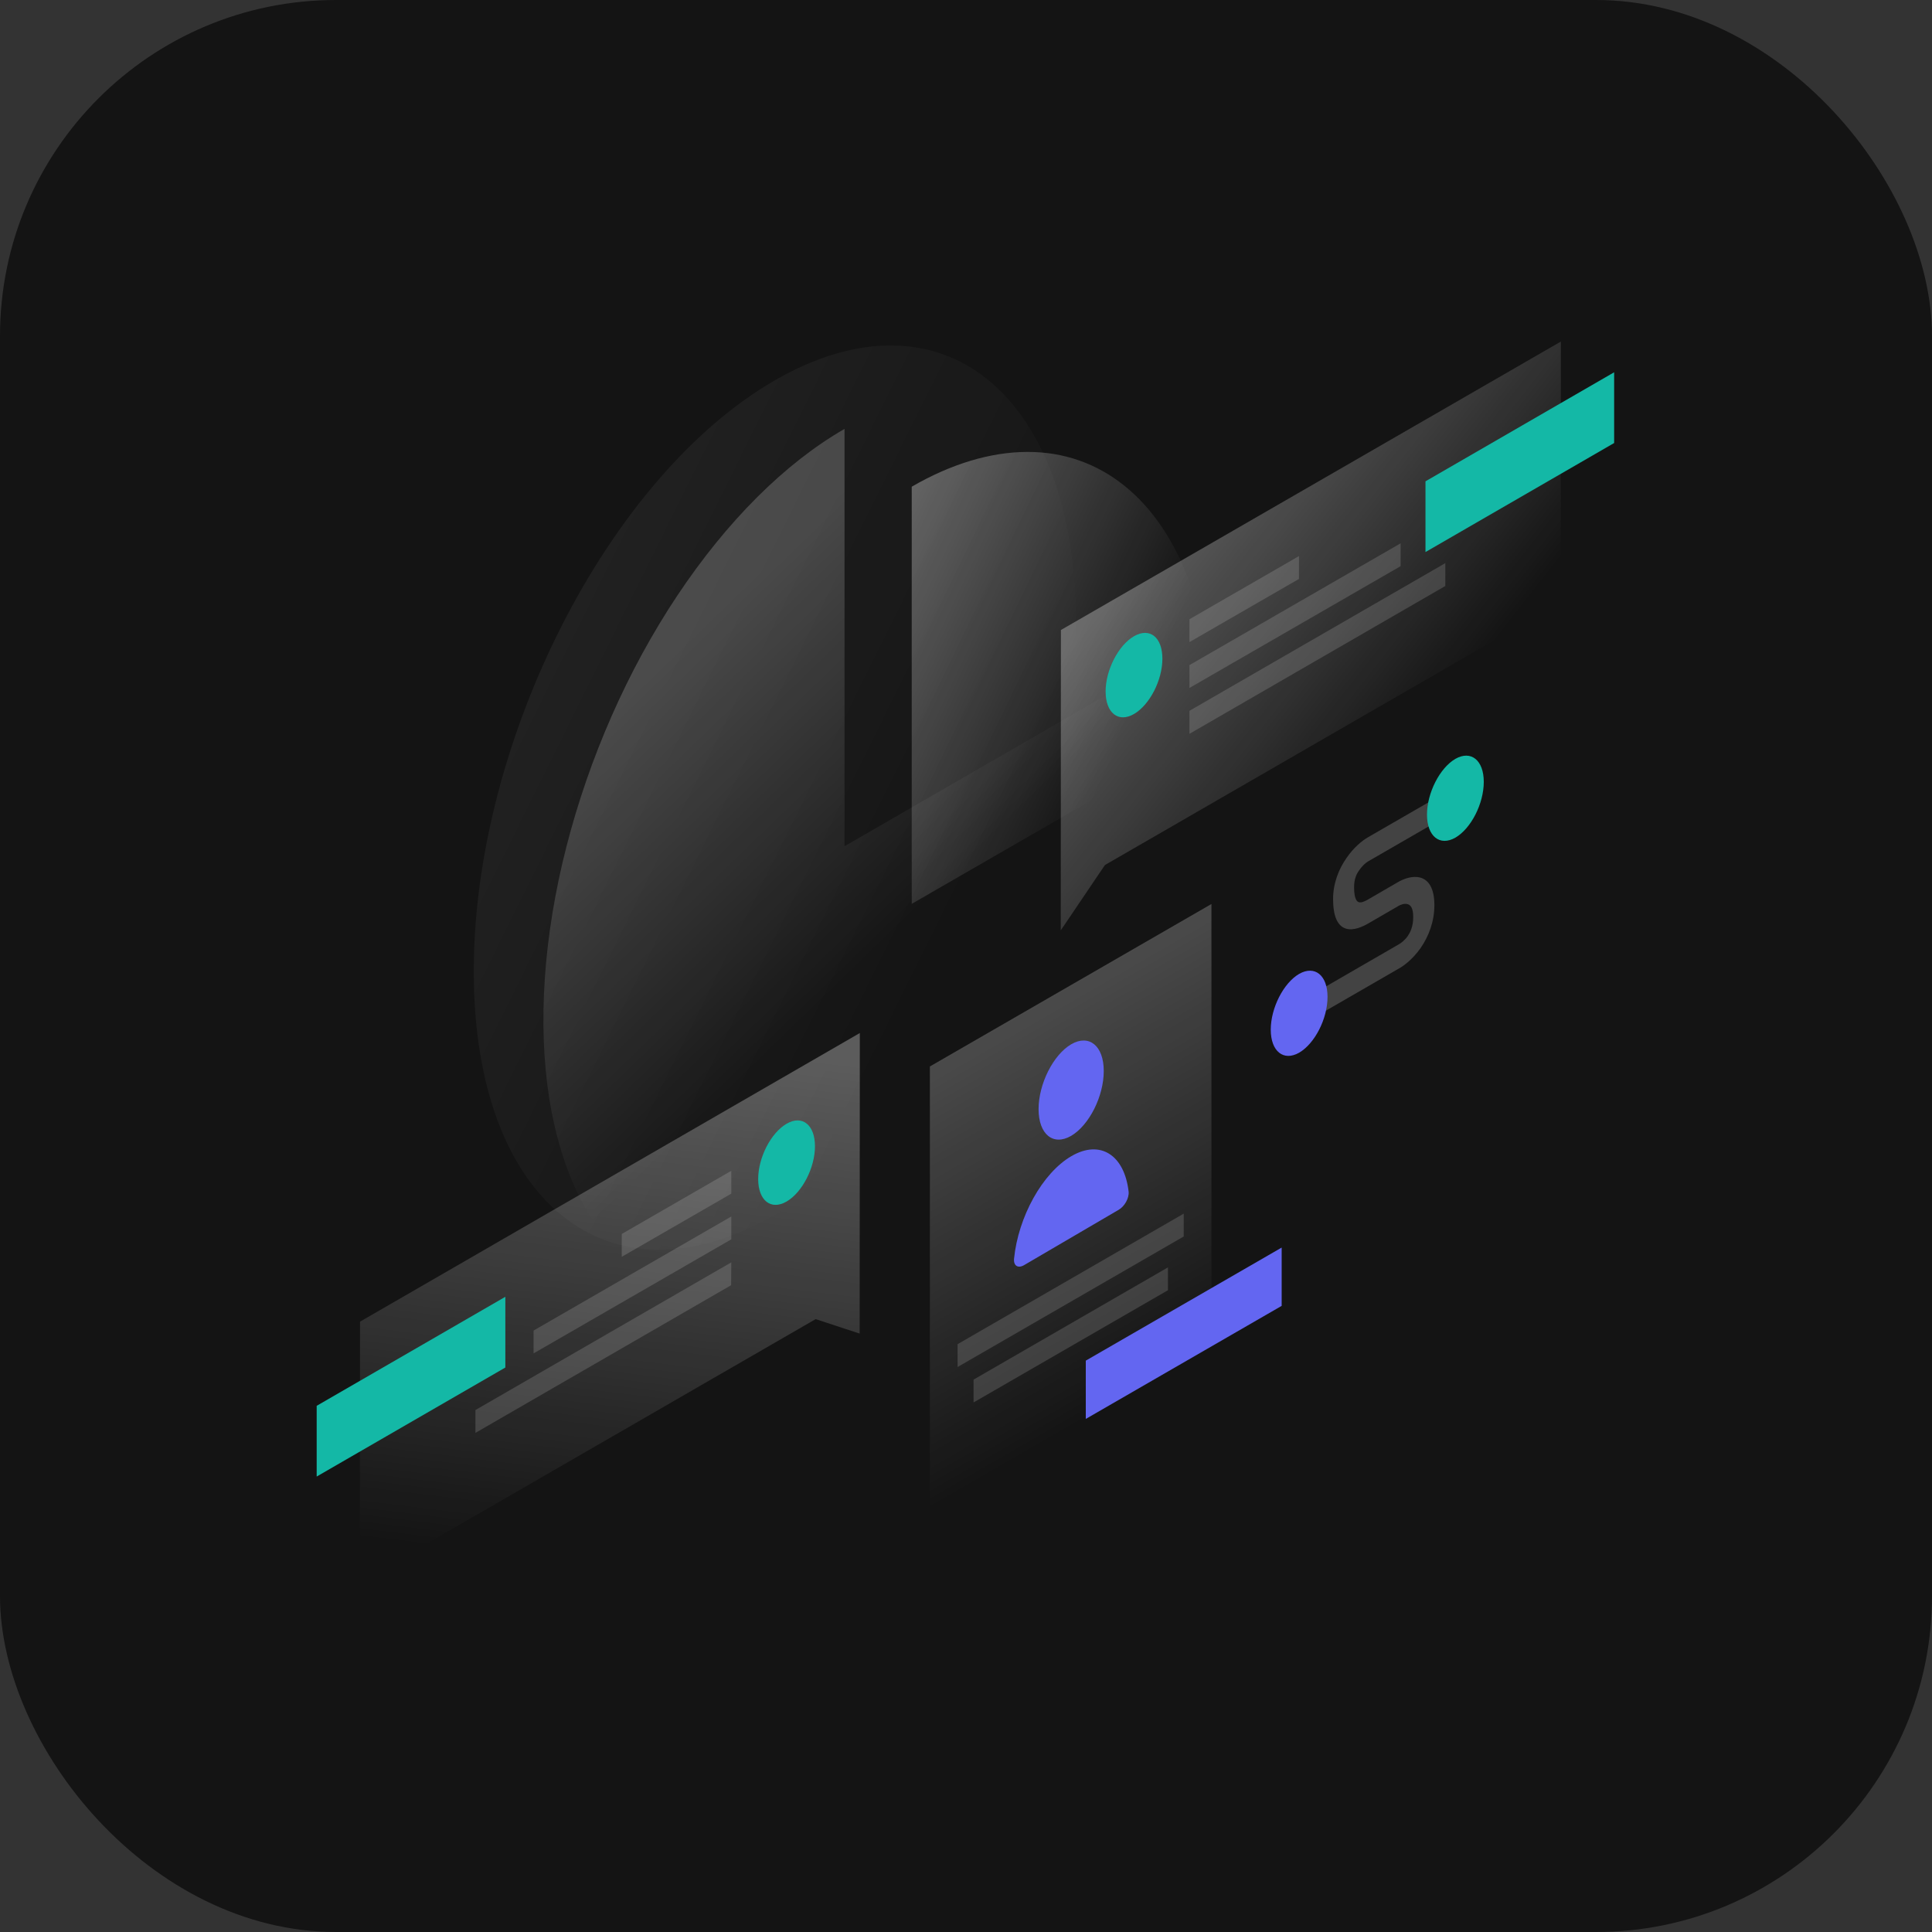 <svg width="1150" height="1150" viewBox="0 0 1150 1150" fill="none" xmlns="http://www.w3.org/2000/svg">
<rect x="0" y="0" width="1150" height="1150" fill="#333333" stroke="none"/>
<rect width="1150" height="1150" rx="200" fill="#141414"/>
<path opacity="0.07" d="M282 578.2C282 715.4 362.3 780.2 461.3 723.1C560.3 666 640.5 508.4 640.5 371.3C640.5 234.1 560.2 169.3 461.2 226.4C362.2 283.5 282 441 282 578.2Z" fill="url(#paint0_linear_287_692)"/>
<path opacity="0.4" d="M542.7 289.7C566.2 276.1 589.5 269.1 611.3 269C633 268.9 652.8 275.8 669.5 289.3C686.2 302.8 699.4 322.5 708.4 347.4C717.4 372.3 722.1 402 722.1 434.6L542.7 538V289.7Z" fill="url(#paint1_linear_287_692)"/>
<path opacity="0.2" d="M682 400.2C682 449.3 671.5 503.4 651.799 555.6C632.099 607.8 604.1 655.8 571.4 693.5C538.7 731.2 502.6 756.9 467.8 767.4C433 777.9 401.1 772.7 376 752.4C350.9 732.1 333.9 697.7 326.9 653.6C320 609.4 323.5 557.4 337.1 504.2C350.7 451 373.6 398.9 403.1 354.6C432.6 310.3 467.2 275.7 502.7 255.3V503.7L682 400.2Z" fill="url(#paint2_linear_287_692)"/>
<path opacity="0.3" d="M631.5 375L929.1 203.3L929 358.3L657.7 514.9L631.4 553.8L631.5 375Z" fill="url(#paint3_linear_287_692)"/>
<path d="M960.8 263.7V221.6L848.5 286.5V328.6L960.8 263.7Z" fill="#14B8A6"/>
<path opacity="0.15" d="M708 368.6L773.2 331V344.6L708 382.2V368.6Z" fill="white"/>
<path opacity="0.15" d="M708 395.9L833.7 323.4V337L708 409.5V395.9Z" fill="white"/>
<path opacity="0.15" d="M708 423.1L860.3 335.2V348.8L708 436.8V423.1Z" fill="white"/>
<path d="M691.9 392.1C691.9 404.9 684.3 419.6 675 425C665.7 430.4 658.1 424.4 658.1 411.6C658.1 398.8 665.7 384.1 675 378.7C684.4 373.3 691.9 379.3 691.9 392.1Z" fill="#14B8A6"/>
<path opacity="0.3" d="M511.8 614.9L214.3 786.7L214.2 941.8L485.5 785.2L511.7 793.8L511.8 614.9Z" fill="url(#paint4_linear_287_692)"/>
<path d="M300.8 814V771.9L188.5 836.8V878.9L300.8 814Z" fill="#14B8A6"/>
<path opacity="0.15" d="M435.3 696.9L370.1 734.5V748.1L435.3 710.5V696.9Z" fill="white"/>
<path opacity="0.15" d="M435.3 724.1L317.6 792V805.6L435.3 737.7V724.1Z" fill="white"/>
<path opacity="0.15" d="M435.3 751.4L283 839.3V852.9L435.2 765L435.3 751.4Z" fill="white"/>
<path d="M451.3 701.8C451.3 714.6 458.9 720.6 468.2 715.2C477.5 709.8 485.1 695.1 485.1 682.3C485.1 669.5 477.5 663.5 468.2 668.9C458.9 674.3 451.3 689 451.3 701.8Z" fill="#14B8A6"/>
<path opacity="0.3" d="M721.1 538.1L553.5 634.8V945.3L721.1 848.6V538.1Z" fill="url(#paint5_linear_287_692)"/>
<path opacity="0.15" d="M704.6 722.4L570 800.1V813.7L704.6 736V722.4Z" fill="white"/>
<path opacity="0.15" d="M695.2 754.4L579.5 821.2V834.8L695.2 768V754.4Z" fill="white"/>
<path d="M646.3 809.9L762.9 742.6V777.3L646.3 844.6V809.9Z" fill="#6366F1"/>
<path d="M618.2 660.2C618.2 675.2 626.9 682.3 637.6 676.1C648.3 669.8 657 652.6 657 637.5C657 622.5 648.3 615.4 637.6 621.6C626.9 627.9 618.2 645.2 618.2 660.2Z" fill="#6366F1"/>
<path d="M637.7 688.2C655 678.1 669.3 687.6 671.8 709.3C672.2 713.1 669.4 718.1 665.9 720.1L609.5 753.1C606 755.1 603.2 753.5 603.6 749.2C606.1 724.4 620.4 698.3 637.7 688.2Z" fill="#6366F1"/>
<path opacity="0.2" d="M814.4 512.7L857.2 488V473.6L814.4 498.3C810.9 500.3 805.8 504.4 801.5 510.7C796.8 517.4 793.5 525.9 793.5 535.1C793.5 545.3 796.1 551.1 801 552.7C805.6 554.2 811.1 551.6 814.4 549.7L832 539.5L832.1 539.4C833.6 538.5 836 537.6 837.9 538.2C839.5 538.7 841.2 540.2 841.2 545.9C841.2 551.6 839.4 555 838 557.1C836.2 559.7 833.8 561.5 832.3 562.3L832.1 562.4L778.3 593.5V607.9L831.8 577C835.5 575.1 840.8 571 845.4 564.6C850.4 557.5 853.8 548.6 853.8 538.7C853.8 528.8 850.4 523.8 845.5 522.4C840.9 521.1 835.6 523 831.9 525.2L814.5 535.3C812 536.8 810.1 537.4 808.8 537C807.8 536.7 806 535.3 806 528C806 523.2 807.5 520.1 809 518.1C810.8 515.4 813 513.5 814.4 512.7Z" fill="white"/>
<path d="M849.4 484.9C849.4 497.8 857 503.9 866.3 498.6C875.6 493.2 883.2 478.4 883.2 465.4C883.2 452.5 875.6 446.4 866.3 451.7C857 457.1 849.4 472 849.4 484.9Z" fill="#14B8A6"/>
<path d="M756.4 612.9C756.4 625.8 764 631.9 773.3 626.6C782.6 621.2 790.2 606.4 790.2 593.4C790.2 580.5 782.6 574.4 773.3 579.7C764 585.1 756.4 600 756.4 612.9Z" fill="#6366F1"/>
<defs>
<linearGradient id="paint0_linear_287_692" x1="246.013" y1="367.943" x2="577.947" y2="532.606" gradientUnits="userSpaceOnUse">
<stop stop-color="white"/>
<stop offset="1" stop-color="white" stop-opacity="0"/>
</linearGradient>
<linearGradient id="paint1_linear_287_692" x1="466.447" y1="346.431" x2="667.287" y2="441.005" gradientUnits="userSpaceOnUse">
<stop stop-color="white"/>
<stop offset="1" stop-color="white" stop-opacity="0"/>
</linearGradient>
<linearGradient id="paint2_linear_287_692" x1="372.833" y1="415.591" x2="519.759" y2="567.291" gradientUnits="userSpaceOnUse">
<stop stop-color="white"/>
<stop offset="1" stop-color="white" stop-opacity="0"/>
</linearGradient>
<linearGradient id="paint3_linear_287_692" x1="696.397" y1="312.902" x2="850.048" y2="433.206" gradientUnits="userSpaceOnUse">
<stop stop-color="white"/>
<stop offset="1" stop-color="white" stop-opacity="0"/>
</linearGradient>
<linearGradient id="paint4_linear_287_692" x1="383.981" y1="619.955" x2="345.511" y2="931.985" gradientUnits="userSpaceOnUse">
<stop stop-color="white"/>
<stop offset="1" stop-color="white" stop-opacity="0"/>
</linearGradient>
<linearGradient id="paint5_linear_287_692" x1="535.589" y1="565.466" x2="684.356" y2="823.205" gradientUnits="userSpaceOnUse">
<stop stop-color="white"/>
<stop offset="1" stop-color="white" stop-opacity="0"/>
</linearGradient>
</defs>
</svg>
